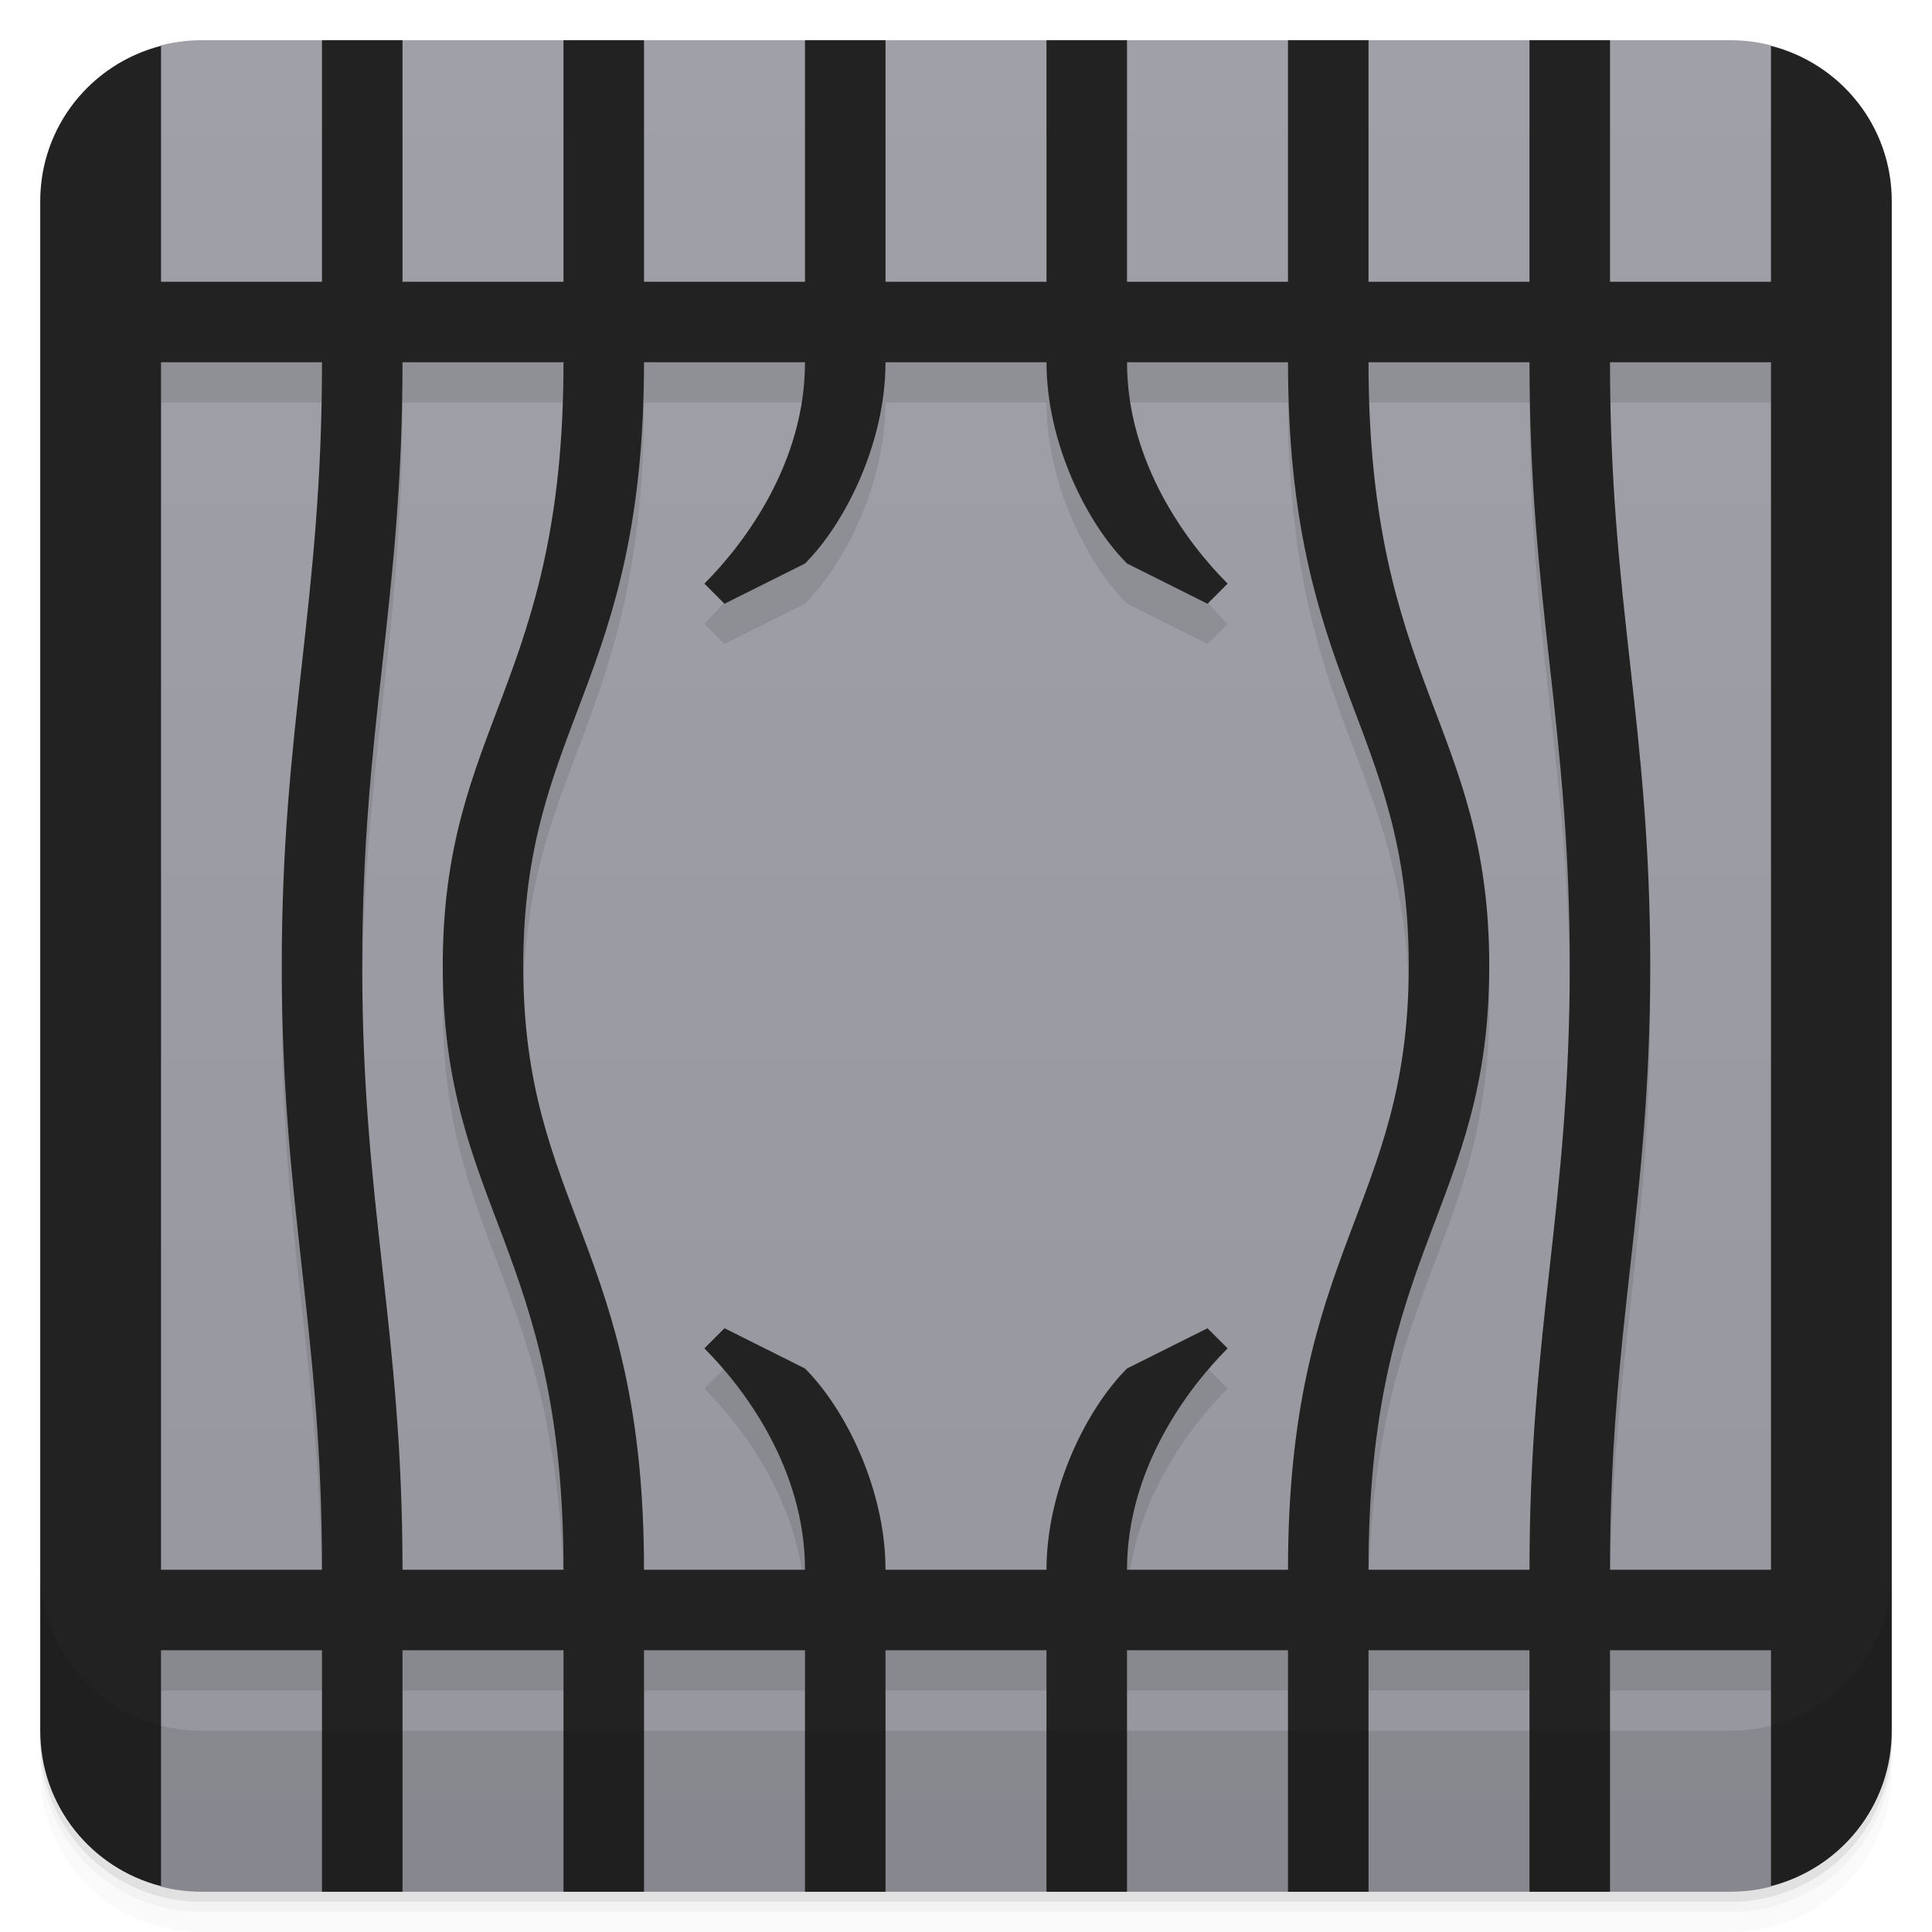 <svg version="1.1" viewBox="0 0 48 48" xmlns="http://www.w3.org/2000/svg">
 <defs>
  <linearGradient id="bg" x2="0" y1="1" y2="47" gradientUnits="userSpaceOnUse">
   <stop stop-color="#a0a0a8" offset="0"/>
   <stop stop-color="#96969e" offset="1"/>
  </linearGradient>
 </defs>
 <path d="m1 43v0.25c0 2.216 1.784 4 4 4h38c2.216 0 4-1.784 4-4v-0.25c0 2.216-1.784 4-4 4h-38c-2.216 0-4-1.784-4-4zm0 0.5v0.5c0 2.216 1.784 4 4 4h38c2.216 0 4-1.784 4-4v-0.5c0 2.216-1.784 4-4 4h-38c-2.216 0-4-1.784-4-4z" opacity=".02"/>
 <path d="m1 43.25v0.25c0 2.216 1.784 4 4 4h38c2.216 0 4-1.784 4-4v-0.25c0 2.216-1.784 4-4 4h-38c-2.216 0-4-1.784-4-4z" opacity=".05"/>
 <path d="m1 43v0.25c0 2.216 1.784 4 4 4h38c2.216 0 4-1.784 4-4v-0.25c0 2.216-1.784 4-4 4h-38c-2.216 0-4-1.784-4-4z" opacity=".1"/>
 <path d="m5 1h38a4 4 0 0 1 1 0.127l1 1.873v42l-1 1.873a4 4 0 0 1-1 0.127h-38a4 4 0 0 1-1-0.127l-1-1.873v-42l1-1.873a4 4 0 0 1 1-0.127z" fill="url(#bg)"/>
 <path d="m8 1v7h-4v-6.861c-1.726 0.444-3 1.993-3 3.861v38c0 1.869 1.274 3.418 3 3.861v-4.861h4v5h2v-5h4v5h2v-5h4v5h2v-5h4v5h2v-5h4v5h2v-5h4v5h2v-5h4v4.861c1.726-0.444 3-1.993 3-3.861v-38c0-1.869-1.274-3.418-3-3.861v6.861h-4v-7h-2v7h-4v-7h-2v7h-4v-7h-2v7h-4v-7h-2v7h-4v-7h-2v7h-4v-7h-2zm-4 9h4c0 6-1 9-1 15s1 9 1 15h-4v-30zm6 0h4c0 8-3 9-3 15s3 7 3 15h-4c0-6-1-9-1-15s1-9 1-15zm6 0h4c0 2.5-1.5 4.5-2.5 5.5l0.5 0.5 2-1c1-1 2-3 2-5h4c0 2 1 4 2 5l2 1 0.5-0.5c-1-1-2.5-3-2.5-5.5h4c0 8 3 9 3 15s-3 7-3 15h-4c0-2.5 1.5-4.5 2.5-5.5l-0.5-0.5-2 1c-1 1-2 3-2 5h-4c0-2-1-4-2-5l-2-1-0.5 0.5c1 1 2.5 3 2.5 5.5h-4c0-8-3-9-3-15s3-7 3-15zm18 0h4c0 6 1 9 1 15s-1 9-1 15h-4c0-8 3-9 3-15s-3-7-3-15zm6 0h4v30h-4c0-6 1-9 1-15s-1-9-1-15z" opacity=".1"/>
 <path d="m8 1v6h-4v-5.861c-1.726 0.444-3 1.993-3 3.861v38c0 1.869 1.274 3.418 3 3.861v-5.861h4v6h2v-6h4v6h2v-6h4v6h2v-6h4v6h2v-6h4v6h2v-6h4v6h2v-6h4v5.861c1.726-0.444 3-1.993 3-3.861v-38c0-1.869-1.274-3.418-3-3.861v5.861h-4v-6h-2v6h-4v-6h-2v6h-4v-6h-2v6h-4v-6h-2v6h-4v-6h-2v6h-4v-6h-2zm-4 8h4c0 6-1 9-1 15s1 9 1 15h-4v-30zm6 0h4c0 8-3 9-3 15s3 7 3 15h-4c0-6-1-9-1-15s1-9 1-15zm6 0h4c0 2.5-1.5 4.5-2.5 5.5l0.5 0.5 2-1c1-1 2-3 2-5h4c0 2 1 4 2 5l2 1 0.5-0.5c-1-1-2.5-3-2.5-5.5h4c0 8 3 9 3 15s-3 7-3 15h-4c0-2.5 1.5-4.5 2.5-5.5l-0.5-0.5-2 1c-1 1-2 3-2 5h-4c0-2-1-4-2-5l-2-1-0.5 0.5c1 1 2.5 3 2.5 5.5h-4c0-8-3-9-3-15s3-7 3-15zm18 0h4c0 6 1 9 1 15s-1 9-1 15h-4c0-8 3-9 3-15s-3-7-3-15zm6 0h4v30h-4c0-6 1-9 1-15s-1-9-1-15z" fill="#222"/>
 <path d="m1 39v4c0 2.216 1.784 4 4 4h38c2.216 0 4-1.784 4-4v-4c0 2.216-1.784 4-4 4h-38c-2.216 0-4-1.784-4-4z" opacity=".1"/>
</svg>
